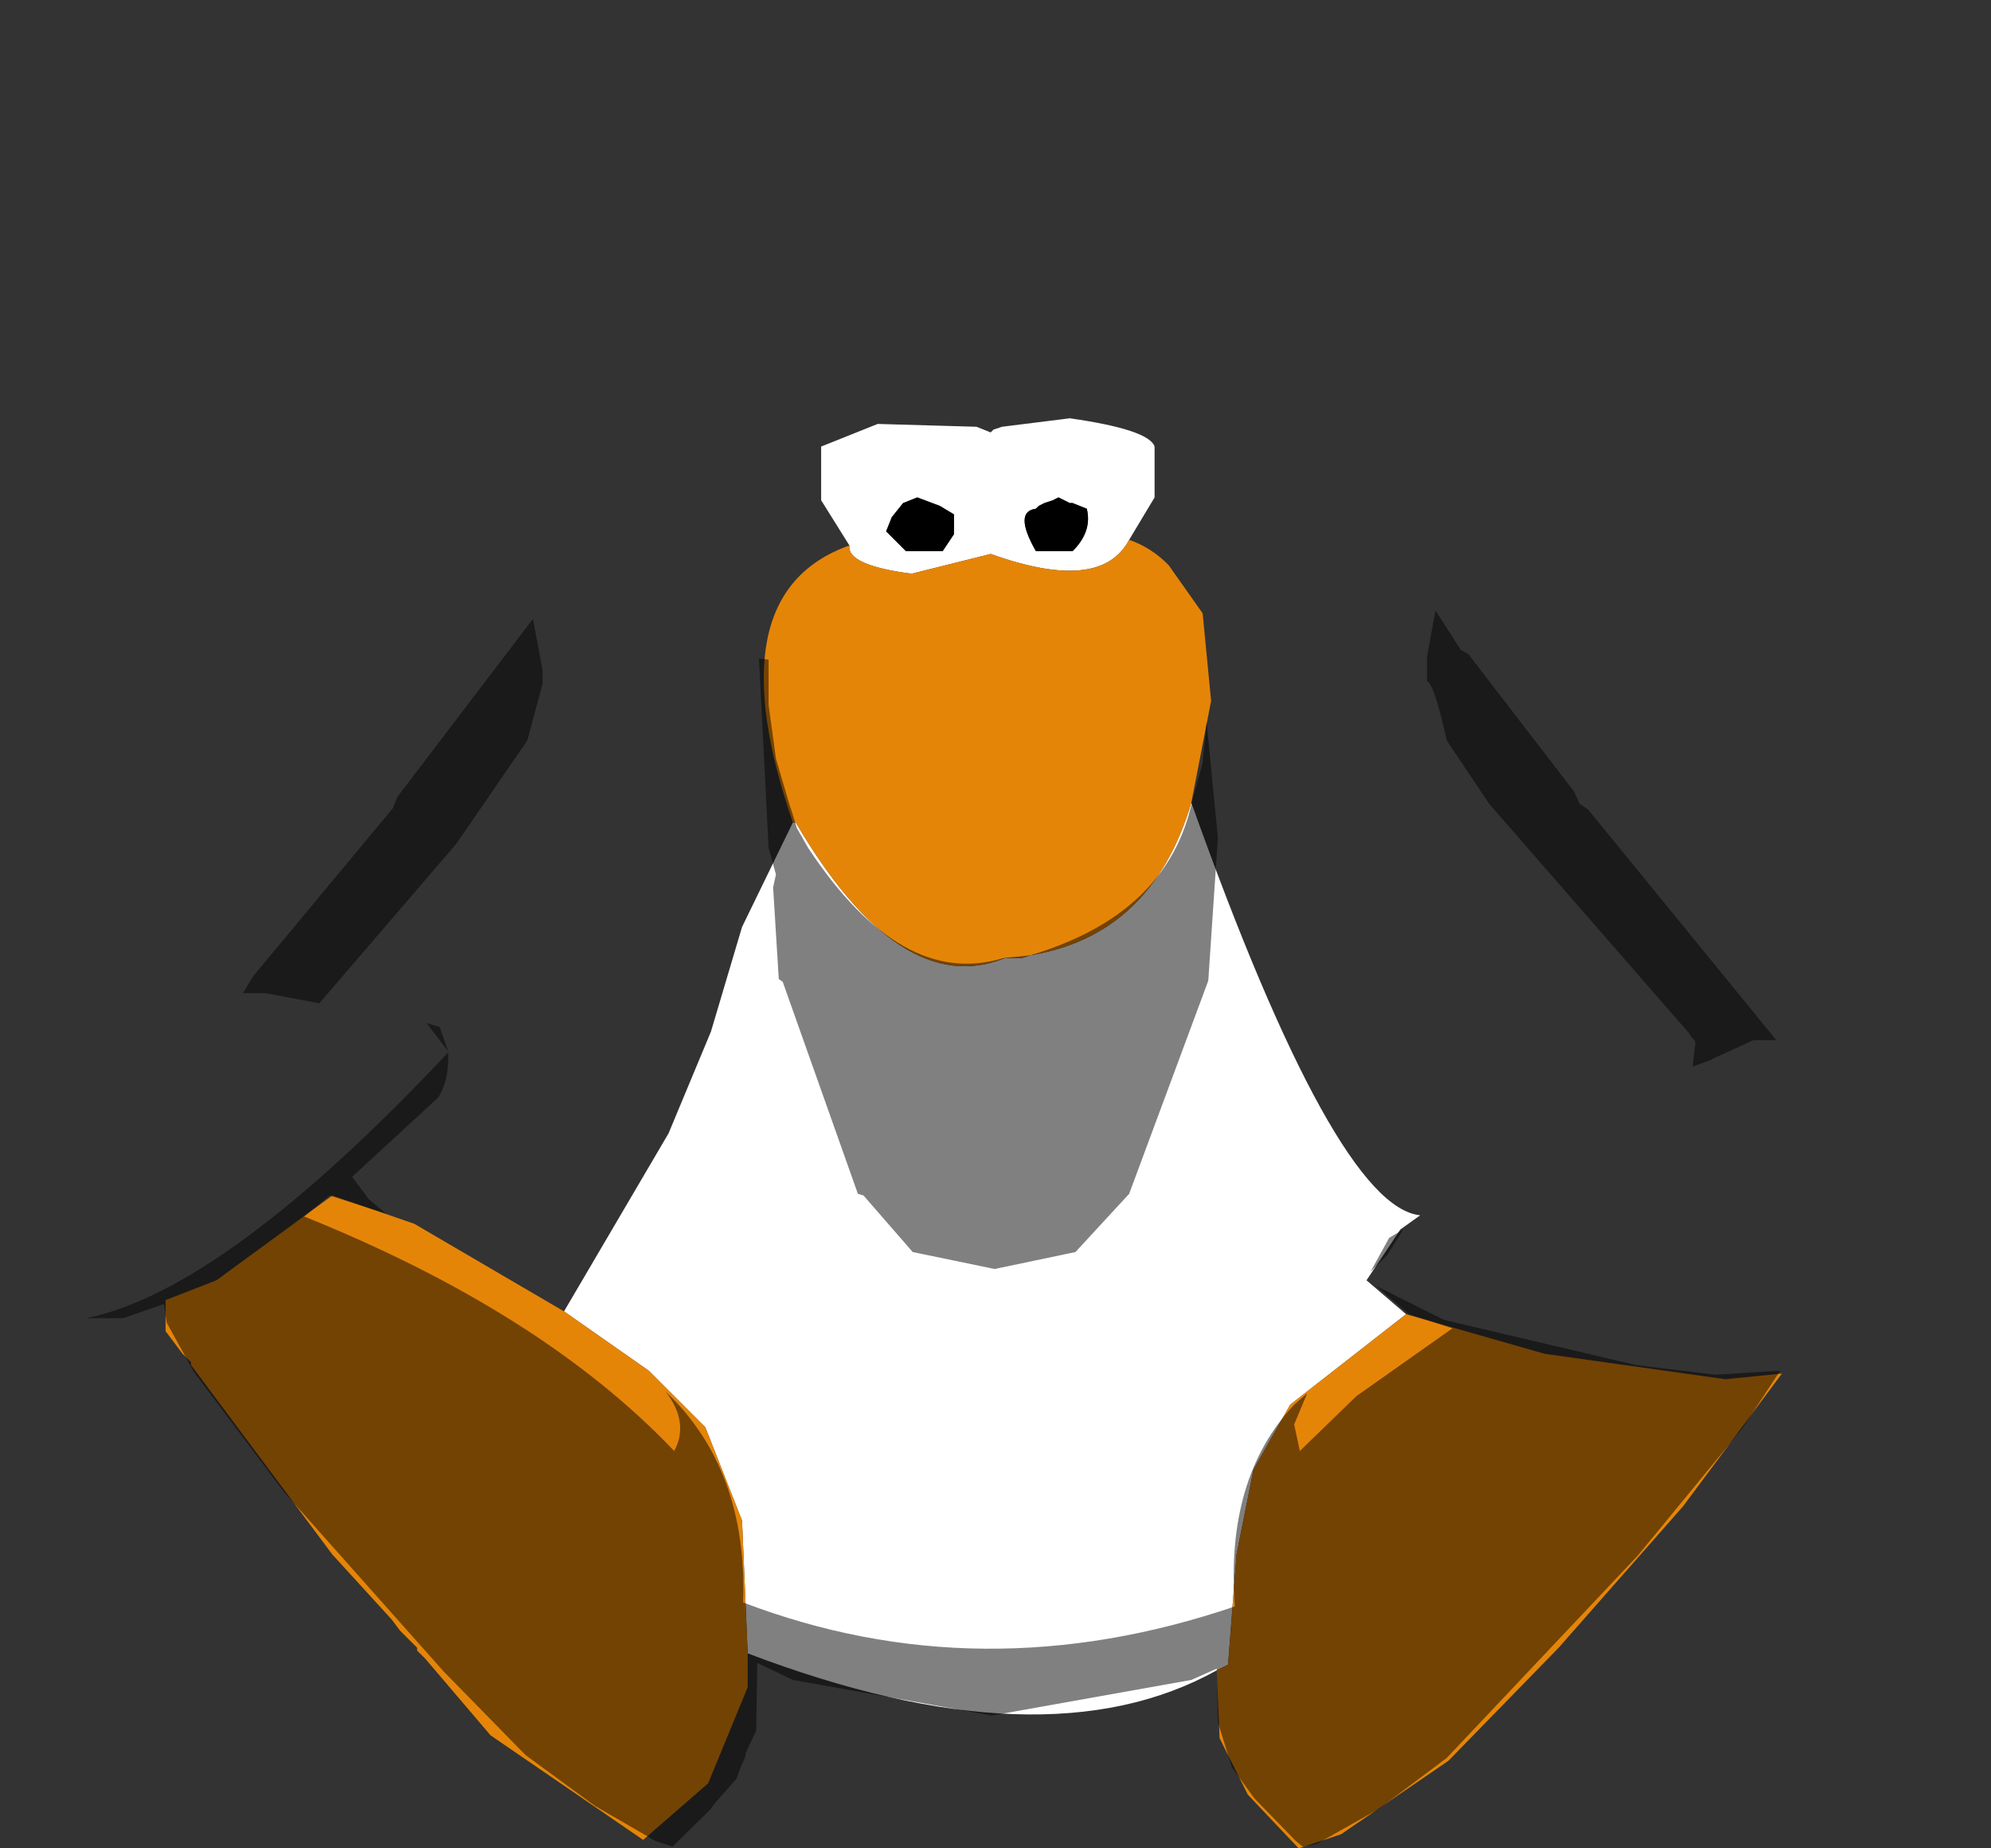 <?xml version="1.0" encoding="UTF-8" standalone="no"?>
<svg xmlns:ffdec="https://www.free-decompiler.com/flash" xmlns:xlink="http://www.w3.org/1999/xlink" ffdec:objectType="shape" height="163.5px" width="176.15px" xmlns="http://www.w3.org/2000/svg">
  <rect width="100%" height="100%" fill="#333333" stroke="none"/>
  <g transform="matrix(1.0, 0.0, 0.0, 1.0, 87.9, 64.5)">
    <path d="M-12.75 -16.25 L-15.25 -20.25 -15.25 -25.0 -10.25 -27.0 -1.5 -26.75 -0.25 -26.25 0.0 -26.5 0.75 -26.75 6.75 -27.5 Q13.75 -26.5 14.25 -25.0 L14.25 -20.5 12.0 -16.75 Q9.5 -12.0 -0.25 -15.5 L-7.25 -13.75 Q-13.0 -14.5 -12.75 -16.25 M17.5 6.5 Q30.25 42.25 37.75 43.0 L36.0 44.25 33.0 48.75 36.5 51.75 26.25 59.75 23.0 65.5 21.5 73.0 20.75 82.75 19.75 83.25 Q4.5 91.75 -21.75 81.75 L-22.25 70.0 -25.5 61.75 -30.5 56.75 -38.0 51.5 -28.75 35.75 -25.0 26.75 -22.25 17.5 -17.75 8.25 -17.5 8.25 Q-8.25 24.0 1.0 20.25 L2.5 20.25 3.25 20.0 Q14.0 18.25 17.5 6.5 M-3.5 -19.0 L-4.75 -19.75 -6.75 -20.5 -8.0 -20.0 -9.0 -18.75 -9.5 -17.5 -7.75 -15.75 -4.5 -15.75 -3.5 -17.25 -3.5 -19.0 M5.75 -20.5 L5.25 -20.25 4.5 -20.0 4.0 -19.75 3.75 -19.5 Q1.75 -19.25 3.75 -15.75 L7.0 -15.75 Q8.75 -17.5 8.25 -19.5 L7.0 -20.0 6.75 -20.0 5.75 -20.5" fill="#ffffff" fill-rule="evenodd" stroke="none"/>
    <path d="M5.75 -20.5 L6.75 -20.0 7.0 -20.0 8.25 -19.5 Q8.75 -17.5 7.0 -15.75 L3.75 -15.75 Q1.75 -19.25 3.75 -19.5 L4.0 -19.75 4.5 -20.0 5.25 -20.25 5.75 -20.5 M-3.5 -19.0 L-3.5 -17.25 -4.5 -15.75 -7.75 -15.75 -9.5 -17.5 -9.0 -18.75 -8.0 -20.0 -6.75 -20.5 -4.75 -19.75 -3.5 -19.0" fill="#000000" fill-rule="evenodd" stroke="none"/>
    <path d="M12.0 -16.75 Q14.0 -16.05 15.5 -14.5 L18.5 -10.25 19.25 -2.5 17.5 6.5 Q14.0 18.25 3.25 20.0 L2.5 20.25 1.0 20.25 Q-8.25 24.0 -17.5 8.25 L-17.75 8.25 Q-24.75 -12.0 -12.75 -16.25 -13.0 -14.5 -7.25 -13.75 L-0.25 -15.5 Q9.5 -12.0 12.0 -16.75 M36.5 51.75 L48.75 55.25 64.75 57.5 69.75 57.0 61.0 68.75 50.0 81.25 40.25 91.25 30.75 97.75 27.0 99.0 22.5 94.25 20.0 89.25 19.75 83.25 20.75 82.75 21.5 73.0 23.0 65.5 26.25 59.75 36.5 51.75 M-21.75 81.75 L-21.75 84.75 -25.25 93.25 -31.0 98.25 -44.5 89.0 -50.25 82.25 -51.0 81.5 -51.0 81.25 -52.5 79.75 -53.25 78.75 -58.5 73.0 -71.0 56.25 -71.0 56.0 -71.75 55.25 -73.25 53.25 -73.25 50.5 -68.75 48.75 -58.5 41.25 -51.25 43.75 Q-44.6 47.65 -38.0 51.5 L-30.5 56.75 -25.5 61.75 -22.25 70.0 -21.75 81.75" fill="#e58508" fill-rule="evenodd" stroke="none"/>
    <path d="M-80.25 52.1 L-84.5 52.0 -86.15 50.75 -87.4 47.1 -87.4 41.1 -87.9 39.85 -87.25 35.1 -85.4 31.5 -73.9 13.35 -61.75 -3.9 -52.15 -16.15 -46.75 -21.65 Q-17.5 -63.25 -1.25 -64.4 5.5 -65.5 19.6 -53.25 L28.25 -44.5 34.5 -36.9 47.0 -20.0 49.85 -17.4 57.35 -8.25 72.25 11.75 85.1 31.35 Q88.0 34.5 87.75 39.85 91.25 56.6 69.6 56.75 L63.85 57.1 56.85 56.25 39.85 52.25 33.85 49.25 36.75 51.75 40.6 53.0 32.1 59.0 27.1 63.85 26.6 61.5 27.75 58.75 26.6 59.75 Q20.5 66.25 21.35 77.6 -1.15 85.25 -22.15 77.25 -21.75 65.5 -29.0 58.6 -26.9 61.35 -28.25 63.85 -39.9 51.6 -61.0 43.1 L-58.75 41.25 -53.75 42.85 -55.25 41.6 -56.75 39.6 -49.15 32.6 Q-48.15 31.1 -48.25 28.6 -68.0 49.6 -80.25 52.1 M-48.25 28.5 L-49.0 26.35 -50.15 26.0 -48.25 28.5 M36.25 44.25 L35.0 45.0 33.35 48.0 34.85 46.5 36.25 44.25 M38.35 -6.4 L38.35 -4.25 Q39.0 -4.0 40.1 1.0 L43.85 6.6 61.5 26.85 61.75 27.25 62.0 27.5 62.1 27.75 61.85 29.85 63.5 29.25 63.75 29.1 67.25 27.5 69.25 27.5 52.6 7.1 51.85 6.6 51.35 5.5 42.0 -6.65 41.35 -7.0 39.1 -10.5 38.35 -6.4 M-19.9 -2.15 L-19.9 -6.15 -20.75 -6.25 -19.9 10.5 -19.25 12.85 -19.5 14.0 -19.0 22.1 -18.65 22.35 -12.0 41.1 -11.5 41.25 -7.15 46.25 0.1 47.75 7.25 46.25 12.0 41.1 19.0 22.25 19.85 9.6 18.85 -0.65 18.5 3.0 17.6 6.25 Q15.5 16.35 3.25 20.0 L0.85 20.25 Q-8.15 23.0 -16.4 10.5 L-17.4 8.75 -17.9 7.1 -18.0 6.85 -19.25 2.6 -19.9 -2.15 M-39.9 -4.0 L-39.9 -5.25 -40.75 -9.75 -52.75 6.0 -53.15 7.0 -65.5 21.85 -66.4 23.35 -64.4 23.35 -59.65 24.25 -47.5 10.1 -41.25 1.0 -39.9 -4.0" fill="#cecece" fill-opacity="0.0" fill-rule="evenodd" stroke="none"/>
    <path d="M69.6 56.75 L66.25 61.85 57.0 73.1 40.1 91.0 34.1 95.5 28.6 98.6 27.35 98.85 26.75 98.35 23.1 94.6 21.1 91.85 19.85 87.85 19.75 83.1 17.5 84.1 -0.15 87.25 -17.75 84.1 -20.9 82.6 -21.0 88.6 -21.9 90.5 -22.0 91.0 -22.15 91.35 -22.25 91.5 -22.75 92.85 -24.65 95.0 -25.0 95.5 -28.4 98.85 -29.9 98.35 -35.25 95.25 -41.4 90.75 -48.65 83.35 -62.75 67.5 -70.75 56.85 -73.15 52.5 -73.4 50.85 -77.0 52.1 -80.25 52.1 Q-68.0 49.6 -48.25 28.6 -48.15 31.1 -49.15 32.6 L-56.75 39.6 -55.25 41.6 -53.75 42.85 -58.75 41.25 -61.0 43.1 Q-39.9 51.6 -28.25 63.85 -26.9 61.35 -29.0 58.6 -21.75 65.5 -22.15 77.25 -1.15 85.25 21.35 77.6 20.5 66.25 26.6 59.75 L27.75 58.75 26.6 61.5 27.1 63.85 32.1 59.0 40.6 53.0 36.75 51.75 33.85 49.25 39.85 52.25 56.85 56.25 63.85 57.1 69.6 56.75 M-39.9 -4.0 L-41.25 1.0 -47.5 10.1 -59.65 24.25 -64.4 23.35 -66.4 23.35 -65.5 21.85 -53.15 7.0 -52.75 6.0 -40.75 -9.75 -39.9 -5.25 -39.9 -4.0 M-19.9 -2.15 L-19.25 2.6 -18.0 6.85 -17.9 7.1 -17.4 8.75 -16.4 10.5 Q-8.15 23.0 0.85 20.25 L3.25 20.0 Q15.5 16.35 17.6 6.25 L18.5 3.0 18.85 -0.65 19.85 9.6 19.0 22.25 12.0 41.1 7.25 46.25 0.1 47.75 -7.15 46.25 -11.5 41.25 -12.0 41.1 -18.65 22.35 -19.0 22.1 -19.5 14.0 -19.25 12.85 -19.9 10.5 -20.75 -6.25 -19.9 -6.15 -19.9 -2.15 M38.35 -6.4 L39.1 -10.5 41.35 -7.0 42.0 -6.65 51.35 5.5 51.85 6.6 52.6 7.1 69.25 27.5 67.25 27.5 63.75 29.1 63.5 29.25 61.85 29.85 62.1 27.75 62.0 27.5 61.75 27.25 61.5 26.85 43.85 6.6 40.1 1.0 Q39.0 -4.0 38.35 -4.25 L38.35 -6.4 M36.25 44.25 L34.85 46.5 33.35 48.0 35.0 45.0 36.25 44.25 M-48.25 28.5 L-50.15 26.0 -49.0 26.35 -48.25 28.5" fill="#000000" fill-opacity="0.498" fill-rule="evenodd" stroke="none"/>
  </g>
</svg>
